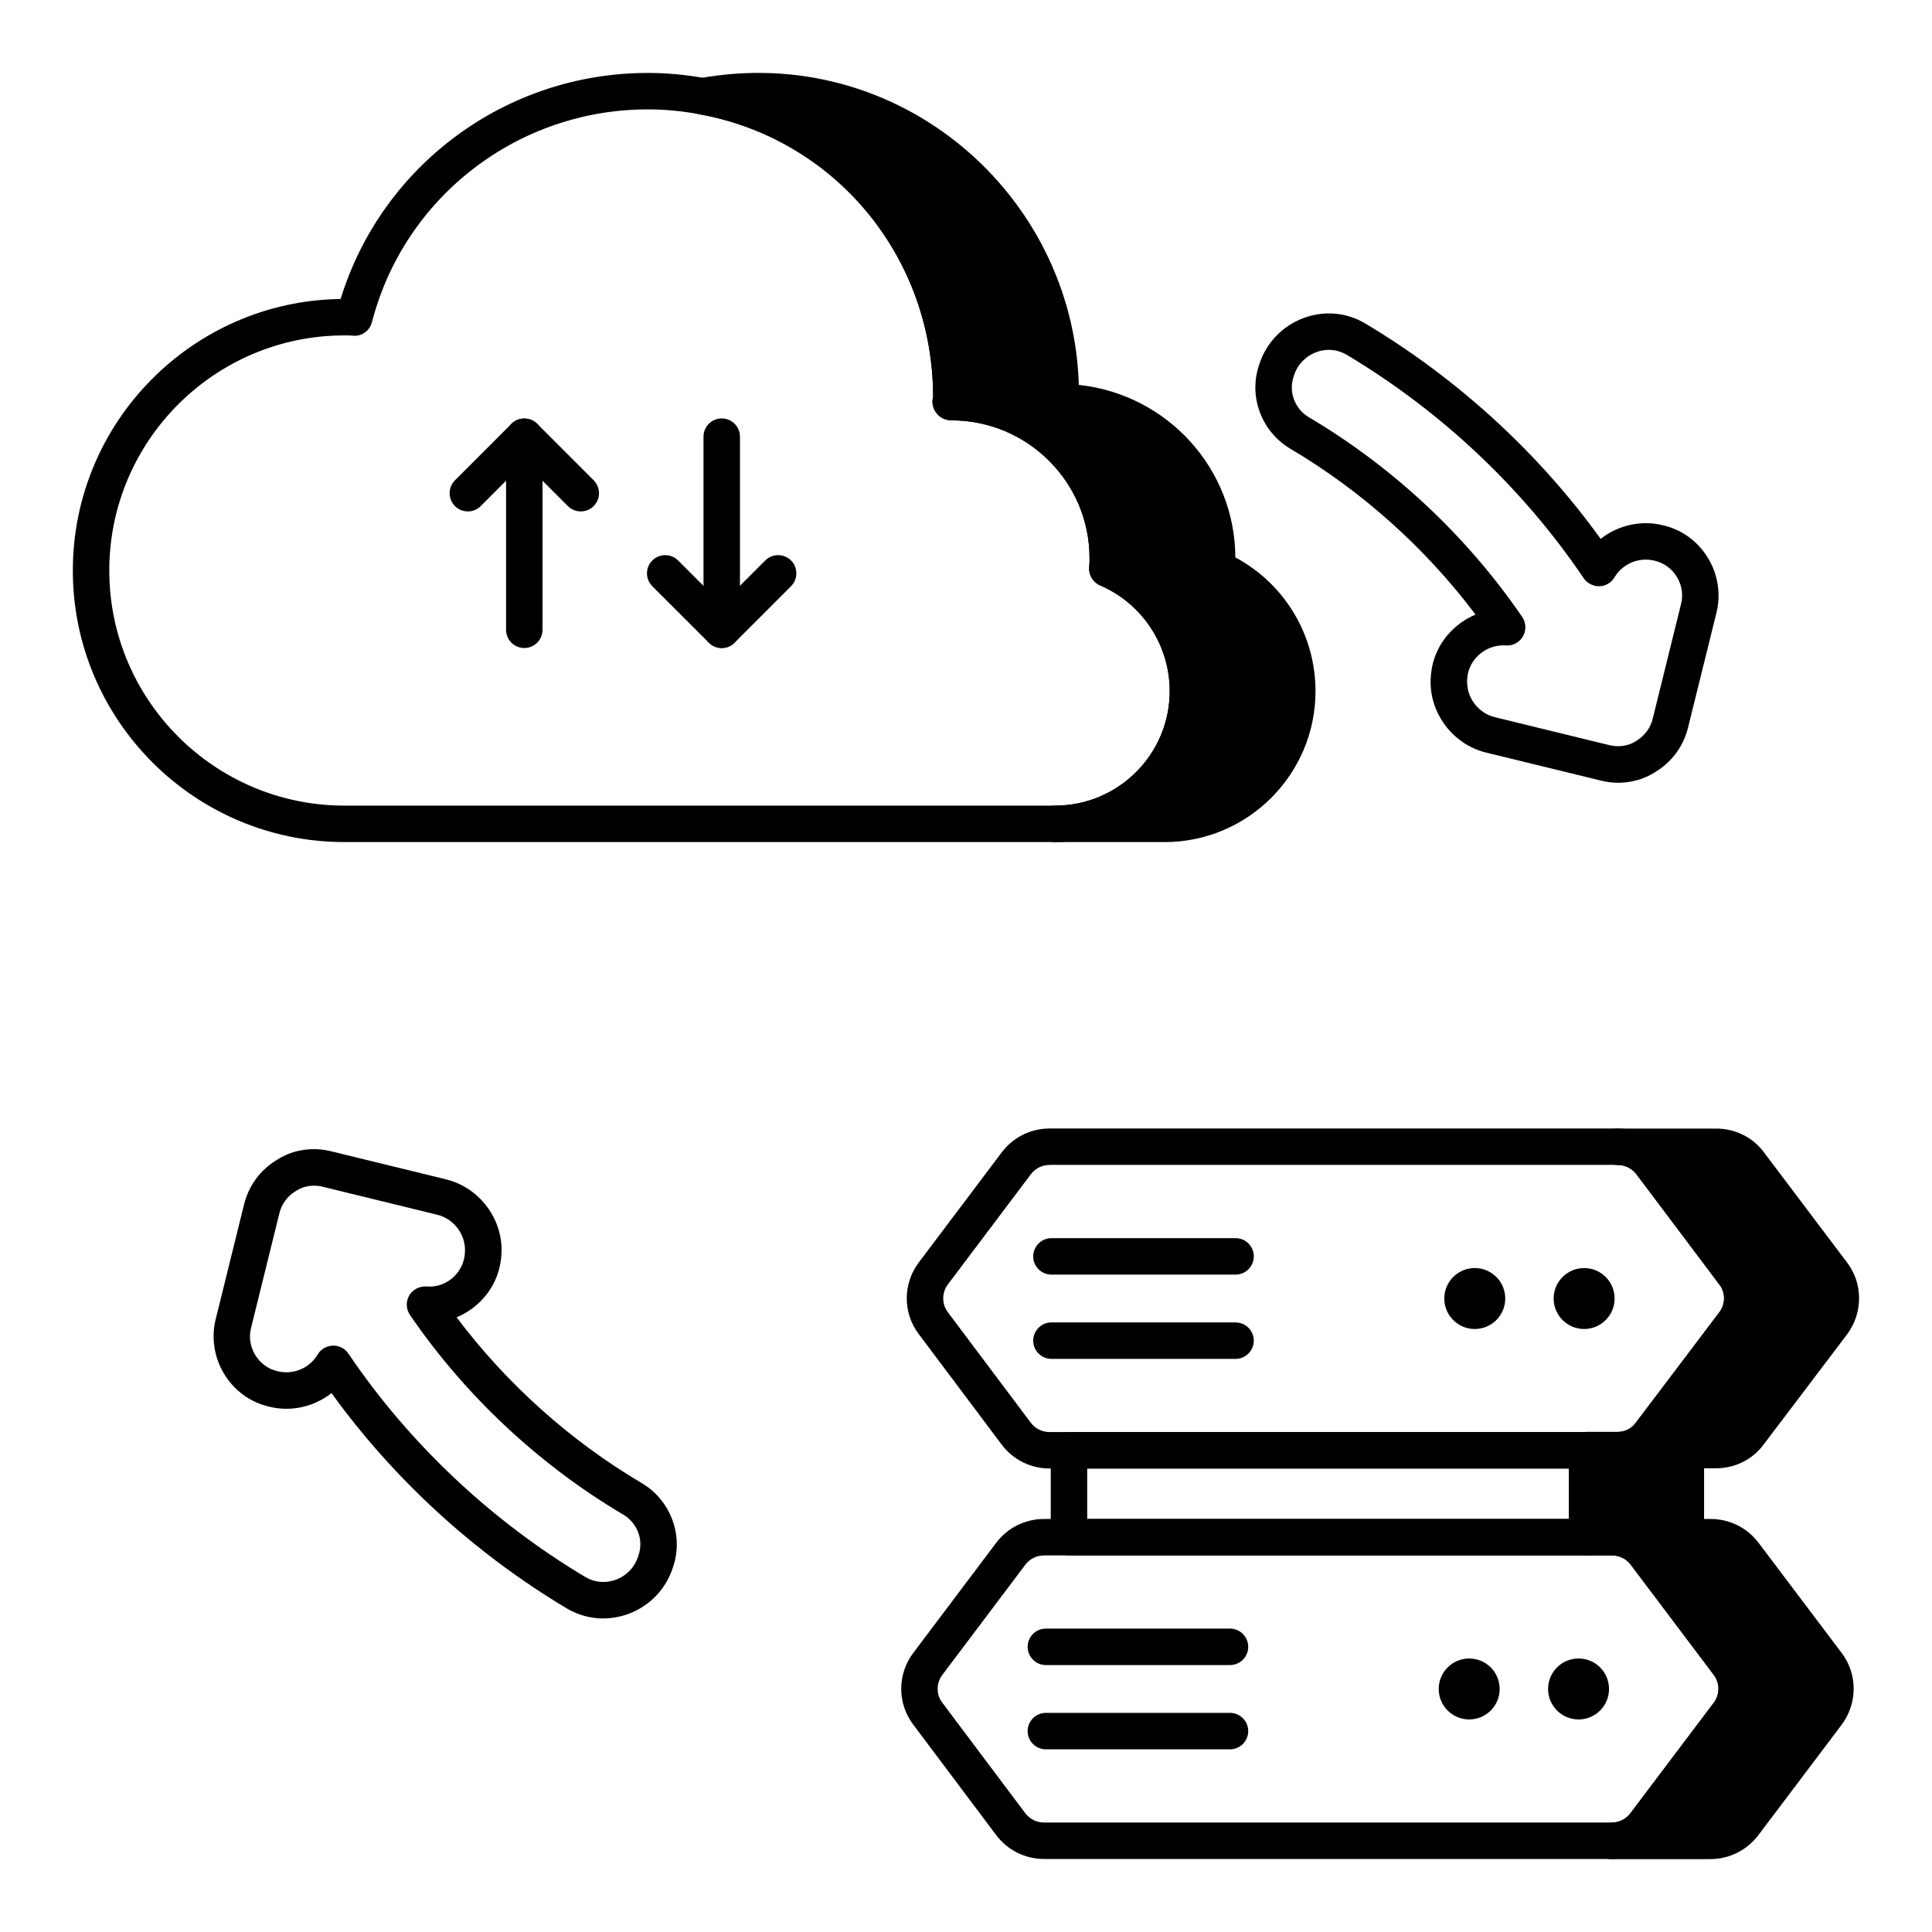 <svg id="Layer_1" enable-background="new 0 0 53 53" viewBox="0 0 53 53" xmlns="http://www.w3.org/2000/svg"><g><g><g><g><g><path d="m35.589 18.961c0 2-1.63 3.64-3.64 3.64h-3c2.01 0 3.64-1.64 3.64-3.64 0-1.51-.91-2.8-2.21-3.36.01-.1.01-.19.01-.29 0-2.36-1.92-4.28-4.29-4.28h-.02c.02-.07.02-.14.02-.21 0-4.09-2.94-7.48-6.83-8.18.49-.09.99-.14 1.5-.14 4.61 0 8.33 3.72 8.33 8.32 0 .07 0 .14-.02.21h.02c2.37 0 4.29 1.92 4.29 4.28 0 .1 0 .19-.01.29 1.3.56 2.21 1.85 2.21 3.36z"/></g><g><path d="m31.948 23.1h-3c-.276 0-.5-.224-.5-.5s.224-.5.5-.5c1.731 0 3.14-1.408 3.14-3.14 0-1.263-.749-2.401-1.908-2.901-.201-.087-.322-.295-.299-.513.009-.081.008-.154.008-.235 0-2.084-1.7-3.78-3.79-3.78-.157 0-.315-.074-.41-.2s-.135-.289-.091-.439c.001-3.855-2.698-7.09-6.418-7.759-.237-.043-.411-.25-.411-.491 0-.242.172-.449.41-.493 5.46-.998 10.261 3.152 10.416 8.41 2.411.256 4.284 2.279 4.294 4.733 1.347.718 2.199 2.123 2.199 3.669 0 2.282-1.857 4.14-4.14 4.14zm-.305-1h.305c1.731 0 3.14-1.408 3.14-3.14 0-1.263-.749-2.401-1.908-2.901-.201-.087-.322-.295-.299-.513.009-.081.008-.154.008-.235 0-2.084-1.7-3.78-3.79-3.78-.028 0-.057-.002-.085-.007 1.137.871 1.869 2.235 1.875 3.768 1.347.718 2.199 2.123 2.199 3.669-0 1.254-.561 2.38-1.444 3.14zm-5.049-11.542c.75.079 1.447.33 2.054.711-.064-.115-.088-.251-.051-.378.001-3.937-2.834-7.169-6.54-7.784 2.667 1.475 4.444 4.275 4.537 7.451z"/></g></g></g><g><g><g><path d="m28.948 23.1h-19.5c-4.108 0-7.45-3.342-7.45-7.449 0-4.073 3.285-7.393 7.346-7.449 1.13-3.671 4.538-6.201 8.425-6.201.53 0 1.066.05 1.592.148 4.106.739 7.112 4.253 7.234 8.409 2.411.256 4.284 2.279 4.294 4.733 1.347.718 2.199 2.123 2.199 3.669-0 2.282-1.857 4.14-4.14 4.14zm-19.439-13.899c-.021 0-.041 0-.061 0-3.557 0-6.45 2.894-6.45 6.45 0 3.556 2.894 6.449 6.45 6.449h19.5c1.731 0 3.14-1.408 3.14-3.14 0-1.263-.749-2.401-1.908-2.901-.201-.087-.322-.295-.299-.513.009-.081.008-.154.008-.235 0-2.084-1.7-3.78-3.79-3.78-.157 0-.315-.074-.41-.2s-.135-.289-.091-.439c.001-3.855-2.698-7.09-6.418-7.759-.469-.088-.942-.132-1.411-.132-3.564 0-6.676 2.399-7.565 5.835-.062.241-.289.407-.545.371-.045-.005-.098-.006-.149-.006z"/></g></g></g><g><g><g><g><path d="m50.119 45.641c.31.4.31.97 0 1.38l-2.28 3.02c-.22.29-.55.46-.92.46h-2.71c.37 0 .7-.17.92-.46l2.28-3.02c.31-.41.31-.98 0-1.38l-2.27-3.01c-.22-.29-.55-.46-.92-.46h-.68v-2.39h.83c.36 0 .7-.16.91-.46l2.28-3.01c.32-.41.32-.98 0-1.38l-2.26-3.01c-.22-.3-.56-.46-.92-.46h2.7c.37 0 .7.16.92.46l2.27 3.01c.31.4.31.97 0 1.38l-2.28 3.01c-.22.3-.55.46-.92.46h-.82v2.39h.68c.37 0 .7.17.92.46z"/></g><g><path d="m46.918 51.001h-2.71c-.276 0-.5-.224-.5-.5s.224-.5.5-.5c.208 0 .394-.093.521-.262l2.279-3.02c.176-.231.178-.549.004-.772l-2.273-3.016c-.127-.167-.312-.261-.521-.261h-.681c-.276 0-.5-.224-.5-.5v-2.39c0-.276.224-.5.5-.5h.83c.208 0 .391-.09.501-.247l2.291-3.024c.182-.233.184-.547.008-.768l-2.27-3.021c-.123-.167-.312-.26-.521-.26-.276 0-.5-.224-.5-.5s.224-.5.5-.5h2.7c.531 0 1.014.242 1.323.664l2.267 3.005c.444.574.445 1.392 0 1.982l-2.281 3.011c-.305.416-.787.658-1.318.658h-.32v1.39h.181c.52 0 1 .239 1.317.657l2.27 3.009c.447.58.448 1.396.001 1.986l-2.279 3.02c-.317.418-.798.658-1.319.658zm-1.133-1h1.133c.208 0 .394-.093.521-.262l2.279-3.02c.176-.231.178-.549.004-.772-.001-.002-.002-.004-.004-.006l-2.27-3.01c-.127-.167-.312-.261-.521-.261h-.681c-.276 0-.5-.224-.5-.5v-2.39c0-.276.224-.5.5-.5h.82c.216 0 .395-.088.517-.256l2.285-3.016c.175-.231.176-.55.003-.773l-2.274-3.015c-.126-.173-.305-.261-.521-.261h-1.125l2.005 2.67c.456.571.458 1.394-.005 1.988l-2.276 3.004c-.284.406-.777.658-1.309.658h-.33v1.39h.181c.52 0 1 .239 1.317.657l2.271 3.012c.445.574.447 1.393-.001 1.983z"/></g></g></g><g><g><g><g><path d="m44.363 40.285h-15.567c-.523 0-1.005-.24-1.319-.658l-2.267-3.021c-.447-.581-.447-1.398.003-1.984l2.264-3.005c.315-.419.796-.659 1.319-.659h15.578c.523 0 1.004.24 1.319.659l2.267 3.009c.446.581.446 1.397-.001 1.982l-2.276 3.019c-.314.418-.796.658-1.319.658zm-15.567-8.327c-.209 0-.394.093-.521.261l-2.267 3.009c-.177.23-.177.548-.003.774l2.27 3.024c.126.167.311.259.521.259h15.567c.21 0 .395-.092.521-.26l2.277-3.02c.001-.001.002-.003.003-.004.174-.227.174-.544 0-.771l-2.27-3.013c-.127-.168-.312-.261-.521-.261h-15.578z"/></g></g><g><g><circle cx="43.457" cy="35.622" r=".836"/></g></g><g><g><circle cx="40.457" cy="35.622" r=".836"/></g></g></g><g><g><path d="m43.54 42.67h-14.215c-.276 0-.5-.224-.5-.5v-2.385c0-.276.224-.5.5-.5h14.215c.276 0 .5.224.5.5v2.385c0 .276-.224.5-.5.5zm-13.715-1h13.215v-1.385h-13.215z"/></g></g></g><g><g><g><path d="m33.895 34.966h-5.051c-.276 0-.5-.224-.5-.5s.224-.5.5-.5h5.051c.276 0 .5.224.5.5s-.224.5-.5.5z"/></g></g><g><g><path d="m33.895 37.278h-5.051c-.276 0-.5-.224-.5-.5s.224-.5.5-.5h5.051c.276 0 .5.224.5.5s-.224.5-.5.5z"/></g></g></g><g><g><g><path d="m44.211 50.997h-15.567c-.523 0-1.004-.24-1.319-.659l-2.267-3.021c-.447-.58-.447-1.398.003-1.983l2.264-3.006c.314-.418.796-.658 1.319-.658h15.578c.523 0 1.005.24 1.319.658l2.267 3.01c.447.58.447 1.396-.001 1.982l-2.276 3.018c-.315.419-.796.659-1.319.659zm-15.567-8.327c-.21 0-.395.092-.521.26l-2.267 3.01c-.178.23-.178.547-.003.773l2.27 3.024c.127.167.312.26.521.26h15.567c.209 0 .394-.093.521-.261l2.277-3.02c.001-.002.002-.003.003-.004.175-.227.175-.543 0-.77l-2.27-3.014c-.126-.168-.311-.26-.521-.26h-15.578z"/></g></g><g><g><circle cx="43.304" cy="46.333" r=".836"/></g></g><g><g><circle cx="40.304" cy="46.333" r=".836"/></g></g></g><g><g><g><path d="m33.742 45.677h-5.051c-.276 0-.5-.224-.5-.5s.224-.5.5-.5h5.051c.276 0 .5.224.5.5s-.224.5-.5.5z"/></g></g><g><g><path d="m33.742 47.989h-5.051c-.276 0-.5-.224-.5-.5s.224-.5.5-.5h5.051c.276 0 .5.224.5.5s-.224.5-.5.5z"/></g></g></g></g><g><g><g><path d="m15.932 14.029c-.128 0-.256-.049-.354-.146l-1.195-1.196-1.195 1.196c-.195.195-.512.195-.707 0s-.195-.512 0-.707l1.549-1.55c.188-.188.52-.188.707 0l1.549 1.55c.195.195.195.512 0 .707-.098.098-.226.146-.354.146z"/></g></g><g><g><path d="m14.383 17.777c-.276 0-.5-.224-.5-.5v-5.298c0-.276.224-.5.5-.5s.5.224.5.5v5.298c0 .276-.224.5-.5.5z"/></g></g><g><g><path d="m19.799 17.777c-.128 0-.256-.049-.354-.146l-1.55-1.549c-.195-.195-.195-.512 0-.707s.512-.195.707 0l1.196 1.195 1.195-1.195c.195-.195.512-.195.707 0s.195.512 0 .707l-1.549 1.549c-.098.098-.226.146-.354.146z"/></g></g><g><g><path d="m19.799 17.777c-.276 0-.5-.224-.5-.5v-5.298c0-.276.224-.5.5-.5s.5.224.5.5v5.298c0 .276-.224.5-.5.5z"/></g></g></g></g><g><g><g><g><g><g><g><g><path d="m16.549 44.399c-.347 0-.689-.093-.996-.273-2.531-1.511-4.752-3.545-6.459-5.91-.474.374-1.107.525-1.715.371-.514-.118-.955-.44-1.234-.903-.274-.455-.356-1.007-.223-1.515l.771-3.118c.124-.52.448-.961.912-1.238.43-.278.989-.363 1.52-.22l3.112.76c.858.213 1.483.977 1.521 1.858.008.188-.012.385-.057.57-.152.623-.604 1.119-1.175 1.357 1.373 1.825 3.118 3.389 5.083 4.551.782.463 1.144 1.418.862 2.273-.003.012-.007.022-.011.034h.001c-.188.589-.628 1.052-1.205 1.271-.229.087-.469.131-.707.131zm-7.405-7.485c.166 0 .321.082.414.22 1.668 2.467 3.917 4.587 6.506 6.132.252.147.557.173.837.068.291-.111.513-.345.607-.642.001-.001.001-.002.001-.002.003-.012.007-.023.01-.035.14-.414-.037-.879-.42-1.104-2.312-1.368-4.337-3.263-5.853-5.479-.108-.158-.116-.364-.021-.531.096-.166.282-.26.469-.25.49.045.921-.287 1.034-.745.022-.093.032-.197.028-.292-.019-.44-.33-.823-.759-.93l-3.122-.763c-.265-.071-.537-.031-.744.102-.245.146-.406.365-.468.625l-.773 3.129c-.067.258-.028.522.11.751.139.229.356.389.613.448.428.107.877-.08 1.099-.455.087-.148.244-.24.415-.246z"/></g></g></g></g></g><g><g><g><g><g><path d="m44.394 21.473c-.172 0-.346-.022-.516-.069l-3.111-.759c-.859-.213-1.483-.978-1.52-1.859-.008-.189.012-.387.056-.57.153-.622.605-1.118 1.175-1.356-1.372-1.824-3.115-3.388-5.082-4.551-.779-.461-1.142-1.41-.866-2.264.004-.016.008-.03.014-.045v-.001c.188-.589.629-1.052 1.207-1.271.565-.215 1.186-.163 1.7.145 2.53 1.508 4.752 3.543 6.459 5.909.477-.374 1.113-.523 1.716-.371.514.118.955.44 1.234.904.274.455.355 1.007.222 1.515l-.771 3.116c-.124.52-.447.961-.911 1.238-.294.189-.646.289-1.006.289zm-3.154-3.769c-.45 0-.857.312-.965.748-.021.09-.032.194-.027.292.018.441.329.823.758.93l3.122.762c.265.07.537.031.746-.102.244-.146.404-.365.466-.624l.773-3.129c.068-.258.028-.521-.109-.751-.139-.229-.356-.389-.613-.448-.428-.108-.878.08-1.101.456-.087.147-.243.24-.415.245-.163.002-.333-.078-.429-.22-1.668-2.469-3.918-4.589-6.506-6.132-.253-.15-.558-.176-.835-.069-.292.111-.515.345-.61.643v.003c-.003.011-.007.021-.01.032-.139.415.038.881.42 1.106 2.315 1.37 4.339 3.265 5.853 5.479.108.158.116.365.021.531-.096.167-.28.267-.469.25-.023-.002-.047-.003-.069-.003z"/></g></g></g></g></g></g></g></g></g></svg>